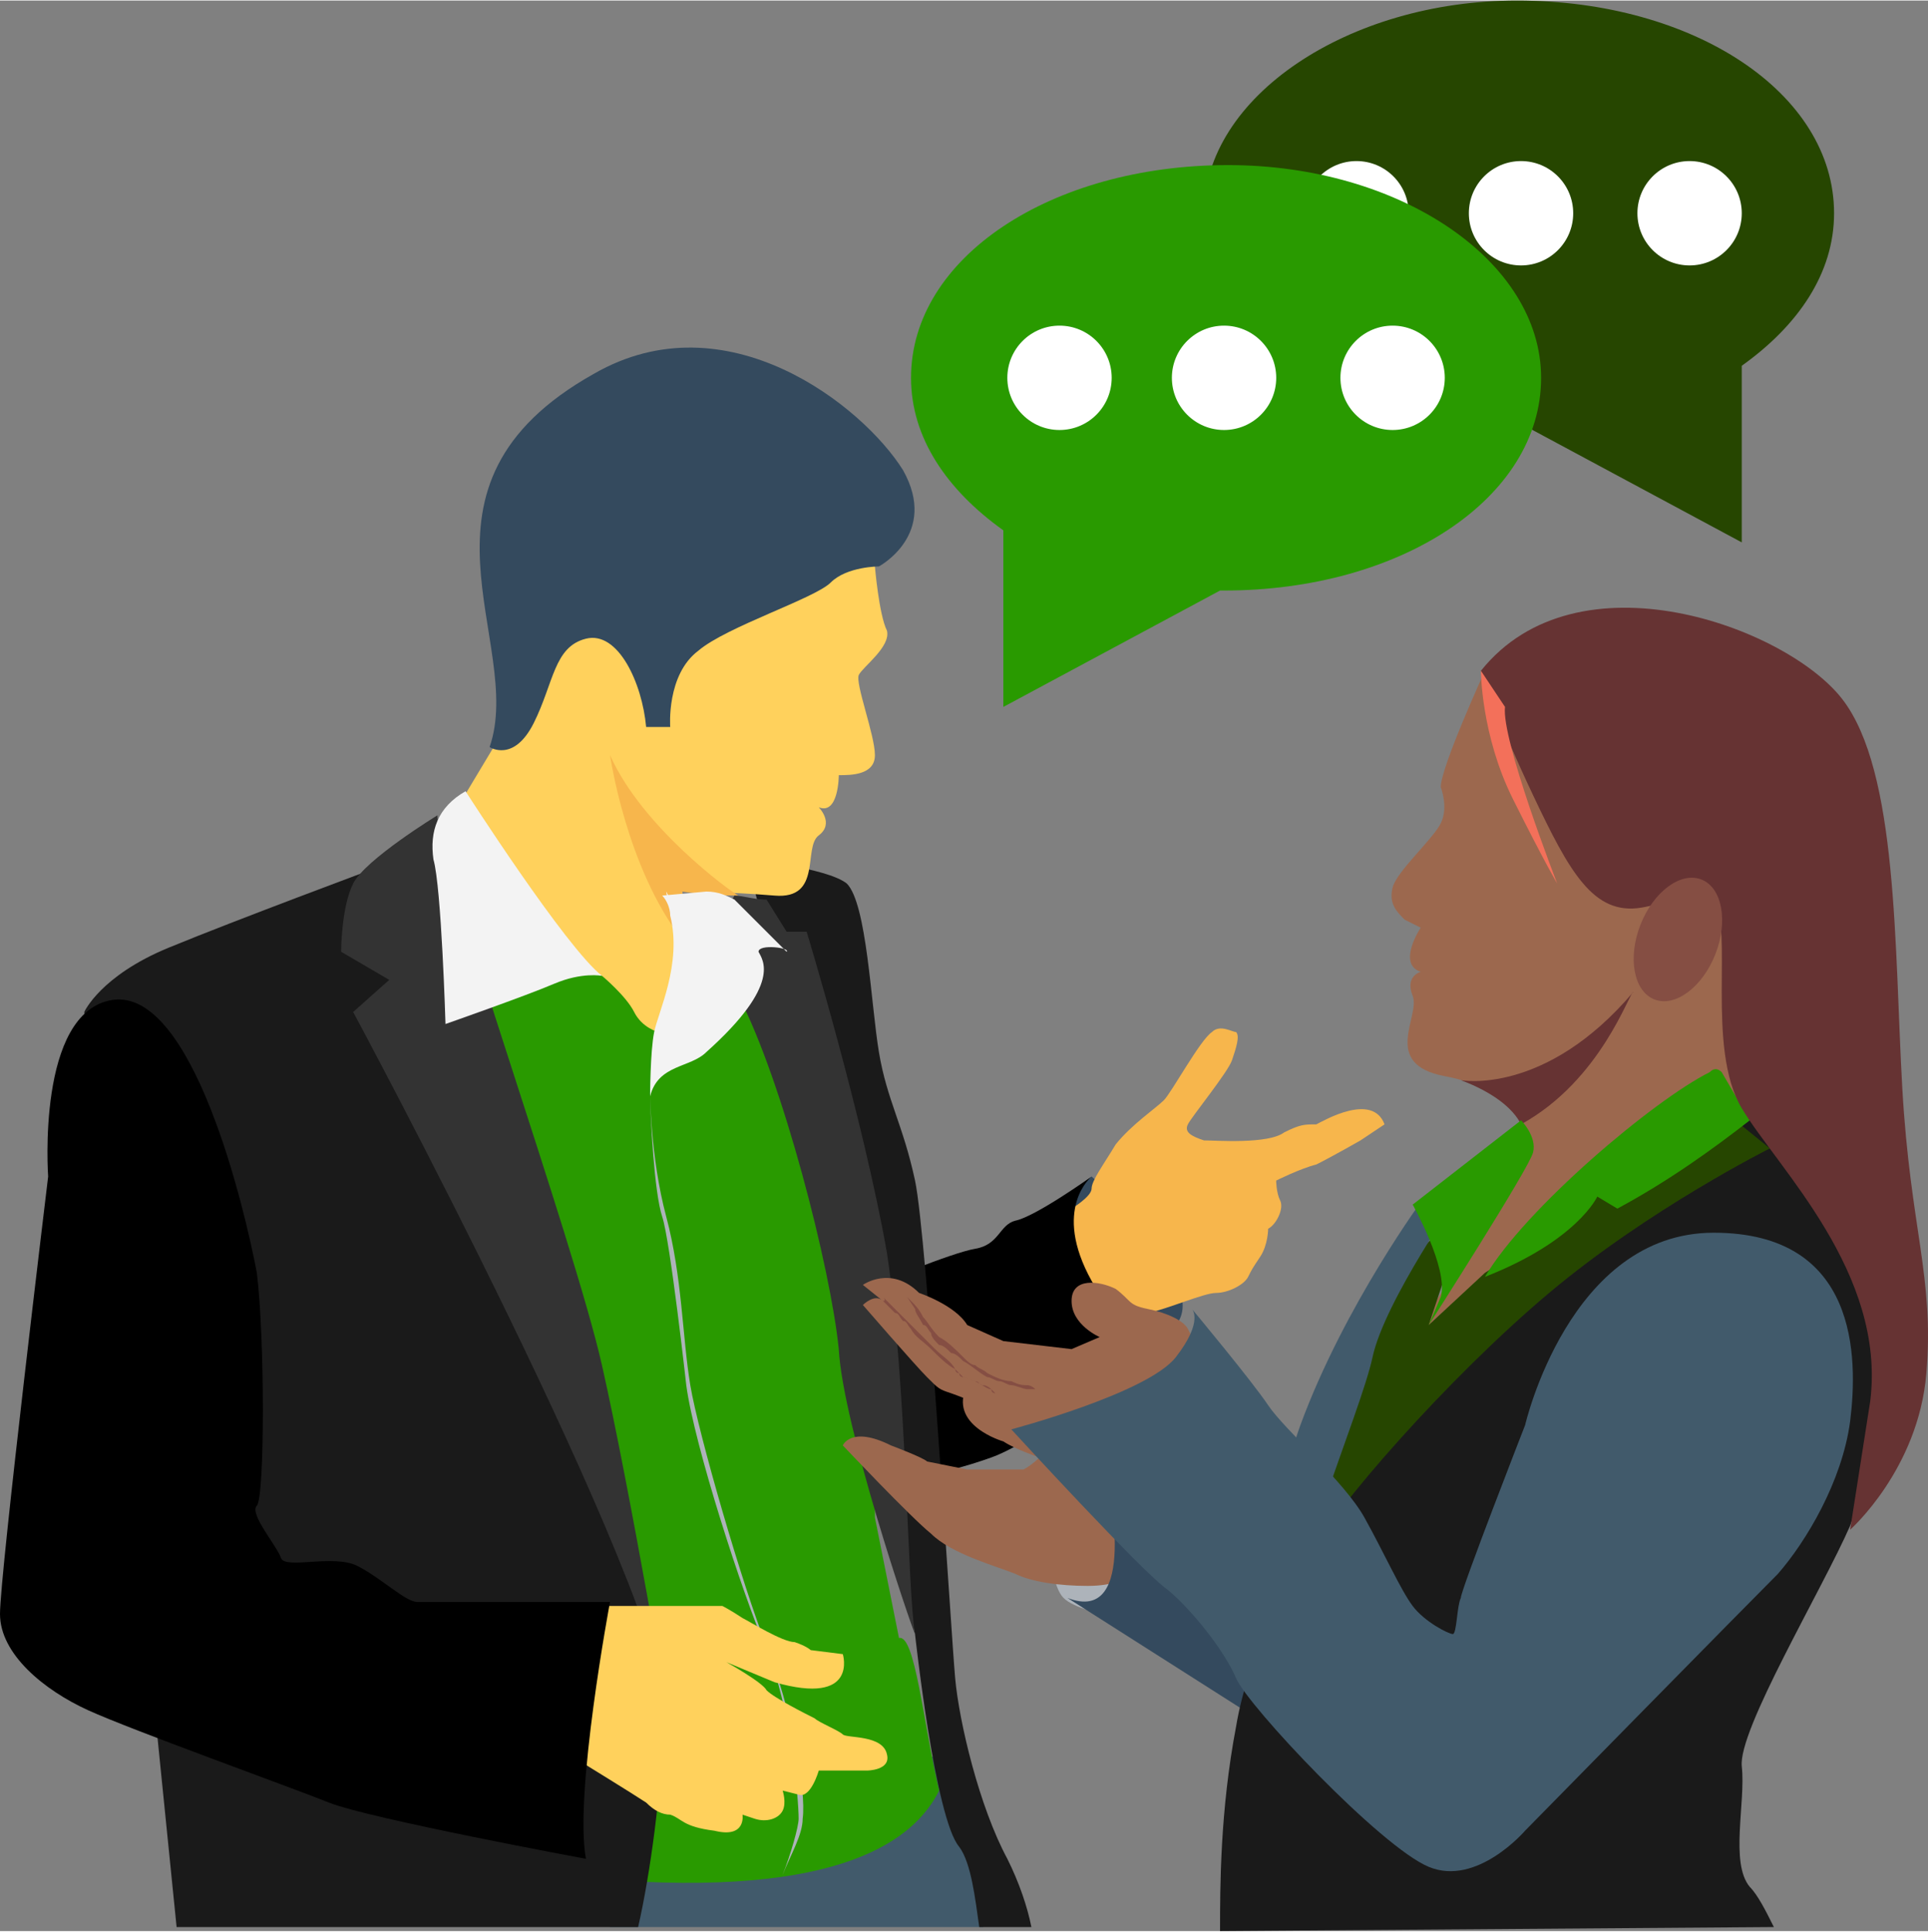 <?xml version="1.0" encoding="UTF-8"?>
<!DOCTYPE svg PUBLIC "-//W3C//DTD SVG 1.1//EN" "http://www.w3.org/Graphics/SVG/1.1/DTD/svg11.dtd">
<!-- Creator: CorelDRAW 2019 (64-Bit) -->
<svg xmlns="http://www.w3.org/2000/svg" xml:space="preserve" width="1.105in" height="1.107in" version="1.1" style="shape-rendering:geometricPrecision; text-rendering:geometricPrecision; image-rendering:optimizeQuality; fill-rule:evenodd; clip-rule:evenodd"
viewBox="0 0 810.39 811.4"
 xmlns:xlink="http://www.w3.org/1999/xlink">
 <rect x="0" y="0" width="810.39" height="811.4" fill="#808080" stroke="none"/>
 <defs>
  <style type="text/css">
   <![CDATA[
    .fil3 {fill:black}
    .fil4 {fill:#1A1A1A}
    .fil12 {fill:#264600}
    .fil6 {fill:#299A00}
    .fil8 {fill:#333333}
    .fil1 {fill:#344A5E}
    .fil0 {fill:#415A6B}
    .fil14 {fill:#663333}
    .fil13 {fill:#663333}
    .fil10 {fill:#854E43}
    .fil11 {fill:#9C684E}
    .fil9 {fill:#9C684E}
    .fil7 {fill:#ADB3BA}
    .fil15 {fill:#F3705A}
    .fil16 {fill:#F3F3F3}
    .fil2 {fill:#F7B64C}
    .fil5 {fill:#FFD15C}
    .fil17 {fill:white}
   ]]>
  </style>
 </defs>
 <g id="Layer_x0020_1">
  <g id="conversation.svg">
   <polygon class="fil0" points="413.29,809.71 399.79,735.49 247.97,786.09 256.41,809.71 "/>
   <path class="fil1" d="M443.65 507.76l15.18 -13.5c0,0 53.98,47.23 33.74,64.1 -18.56,18.56 -50.61,-35.42 -48.92,-50.61z"/>
   <path class="fil2" d="M450.4 507.76c0,0 8.43,-5.06 8.43,-8.43 0,-3.37 5.06,-10.12 10.12,-18.56 6.75,-8.43 16.87,-15.18 20.24,-18.56 3.37,-3.37 15.18,-25.3 20.24,-28.68 3.37,-3.37 8.43,0 10.12,0 1.69,1.69 0,6.75 -1.69,11.81 -1.69,5.06 -16.87,23.62 -18.56,26.99 -1.69,3.37 1.69,5.06 6.75,6.75 5.06,0 26.99,1.69 33.74,-3.37 6.75,-3.37 8.43,-3.37 13.49,-3.37 3.37,-1.69 23.62,-13.49 28.68,0l-10.12 6.75c0,0 -11.81,6.75 -18.56,10.12 -6.75,1.69 -16.87,6.75 -16.87,6.75 0,0 0,5.06 1.69,8.43 1.69,3.37 -1.69,10.12 -5.06,11.81 0,0 0,6.75 -3.37,11.81 -3.37,5.06 -3.37,5.06 -5.06,8.43 -1.69,3.37 -8.43,6.75 -13.5,6.75 -5.06,0 -20.24,6.75 -28.68,8.43 -8.43,3.37 -48.92,6.75 -48.92,6.75 0,0 -15.18,-37.12 16.87,-50.61z"/>
   <path class="fil3" d="M458.84 494.26c0,0 -16.87,13.49 0,43.86 16.87,30.37 33.74,21.93 33.74,21.93 0,0 -52.29,43.86 -75.91,52.29 -23.62,8.43 -37.11,8.43 -37.11,8.43l-11.81 -80.97c0,0 32.05,-13.49 42.17,-15.18 10.12,-1.69 10.12,-10.12 16.87,-11.81 8.44,-1.69 32.05,-18.56 32.05,-18.56z"/>
   <g>
    <path class="fil4" d="M374.49 635.96l10.12 50.61c0,0 8.43,77.6 18.56,89.4 5.06,6.75 6.75,21.93 8.43,33.74l21.93 0c-1.69,-8.43 -5.06,-18.56 -10.12,-28.68 -11.81,-21.93 -20.24,-57.36 -21.93,-75.91 -1.69,-18.55 -11.81,-185.56 -16.87,-209.17 -5.06,-23.62 -11.81,-33.74 -15.18,-53.98 -3.37,-20.24 -5.06,-62.42 -13.5,-70.85 -8.43,-6.75 -42.17,-10.12 -42.17,-10.12 0,0 11.81,47.23 20.24,64.1 6.75,16.87 38.8,178.81 40.49,210.86z"/>
    <path class="fil4" d="M337.38 440.28c0,1.69 0,1.69 1.69,3.37 -1.69,0 -1.69,-1.69 -1.69,-3.37z"/>
   </g>
   <path class="fil5" d="M344.13 210.86l23.62 26.99c0,0 1.69,20.24 5.06,26.99 1.69,6.75 -10.12,15.18 -11.81,18.56 -1.69,3.37 6.75,25.3 6.75,33.74 0,8.43 -10.12,8.43 -15.18,8.43 0,0 0,16.87 -8.43,13.5 0,0 6.75,6.75 0,11.81 -6.75,5.06 1.69,26.99 -18.56,25.3 -20.24,-1.69 -38.8,-1.69 -38.8,-1.69l1.69 72.54 -74.23 -21.93 -21.93 -86.03c0,0 10.12,-16.87 15.18,-25.3 3.37,-8.43 40.49,-80.97 40.49,-80.97l96.15 -21.93z"/>
   <path class="fil2" d="M286.77 374.49c0,0 10.12,1.69 23.62,1.69 -3.37,-1.69 -40.49,-28.68 -53.98,-59.04 0,0 6.75,47.23 30.37,77.6l0 -20.24z"/>
   <path class="fil6" d="M394.74 752.35l0 0c-10.12,20.24 -40.49,45.55 -143.39,37.11l-70.85 -364.37 55.67 -21.93 16.87 6.75c0,0 10.12,8.43 13.49,15.18 3.37,6.75 10.12,8.43 10.12,8.43 0,0 10.12,-23.62 10.12,-35.42 0,-10.12 37.11,10.12 37.11,10.12 0,0 3.37,6.75 8.43,18.56l0 0c1.69,1.69 3.37,6.75 5.06,15.18 0,1.69 0,1.69 1.69,3.37 1.69,3.37 1.69,6.75 3.37,11.81 0,1.69 0,1.69 0,3.37l0 1.69 0 1.69c0,1.69 0,3.37 1.69,5.06l0 1.69 0 1.69c0,1.69 0,1.69 0,3.37 0,1.69 0,3.37 1.69,5.06 0,1.69 0,1.69 0,3.37l0 0 0 1.69 0 1.69c0,1.69 0,1.69 0,3.37 1.69,5.06 1.69,10.12 3.37,15.18l0 1.69c1.69,8.43 3.37,18.56 5.06,28.68 0,1.69 0,1.69 0,3.37 1.69,5.06 1.69,10.12 3.37,13.49 0,1.69 0,3.37 0,5.06 0,1.69 0,3.37 0,5.06 0,1.69 0,3.37 1.69,5.06 0,1.69 0,1.69 0,3.37 0,1.69 0,3.37 1.69,5.06 0,1.69 0,1.69 0,3.37 0,1.69 0,3.37 1.69,5.06l0 1.69c0,1.69 0,3.37 1.69,5.06l0 0c0,3.37 1.69,6.75 1.69,8.43 0,1.69 0,3.37 0,3.37 0,1.69 0,3.37 0,5.06 0,3.37 0,5.06 1.69,8.43l0 1.69c0,1.69 0,3.37 0,5.06 0,1.69 0,3.37 0,5.06l0 1.69 0 1.69c0,1.69 0,3.37 0,5.06l10.12 50.61c6.75,-1.69 10.12,35.43 16.87,64.1z"/>
   <path class="fil7" d="M328.95 787.78c3.37,-8.43 8.43,-16.87 8.43,-23.62 1.69,-11.81 -5.06,-47.23 -15.18,-72.54 -10.12,-25.3 -28.68,-89.41 -32.05,-109.65 -3.37,-20.24 -3.37,-45.55 -10.12,-70.85 -6.75,-25.3 -6.75,-52.3 -6.75,-52.3 0,10.12 1.69,42.17 5.06,52.3 3.37,10.12 10.12,70.85 10.12,70.85 3.37,25.3 23.62,87.72 33.74,111.34 10.12,23.62 13.49,62.42 13.49,70.85 0,3.37 -3.37,15.18 -6.75,23.62l0 0z"/>
   <path class="fil4" d="M268.22 809.71c5.06,-21.93 10.12,-59.04 10.12,-82.66 0,-37.11 -18.55,-82.66 -18.55,-82.66l-101.22 -280.03c0,0 -59.04,21.93 -87.72,33.74 -28.68,11.81 -35.42,26.99 -35.42,26.99l38.8 384.61 194 0z"/>
   <path class="fil8" d="M183.87 342.44c0,0 -30.37,18.56 -35.43,28.68 -5.06,10.12 -5.06,28.68 -5.06,28.68l20.24 11.81 -15.18 13.5c0,0 129.89,241.23 133.26,300.27 0,0 -16.87,-99.53 -28.68,-151.82 -11.81,-52.29 -69.16,-212.55 -69.16,-231.1z"/>
   <path class="fil5" d="M253.04 674.76l50.61 0c0,0 3.37,1.69 8.43,5.06 3.37,1.69 16.87,10.12 21.93,10.12 5.06,1.69 6.75,3.37 6.75,3.37l13.5 1.69c0,0 6.75,21.93 -28.68,11.81l-20.24 -8.43c0,0 15.18,8.43 16.87,11.81 3.37,3.37 16.87,10.12 20.24,11.81 1.69,1.69 10.12,5.06 11.81,6.75 1.69,1.69 16.87,0 18.56,8.43 1.69,6.75 -8.43,6.75 -8.43,6.75l-20.24 0c0,0 -3.37,11.81 -8.43,10.12 -6.75,-1.69 -6.75,-1.69 -6.75,-1.69 0,0 1.69,5.06 0,8.43 -1.69,3.37 -6.75,5.06 -11.81,3.37 -5.06,-1.69 -5.06,-1.69 -5.06,-1.69 0,0 1.69,10.12 -11.81,6.75 -13.49,-1.69 -13.49,-5.06 -18.55,-6.75 -3.37,0 -6.75,-1.69 -10.12,-5.06 -5.06,-3.37 -26.99,-16.87 -26.99,-16.87 0,0 3.37,-57.36 8.44,-65.79z"/>
   <path class="fil8" d="M384.61 686.57c-1.69,-3.37 -30.36,-87.72 -32.05,-119.77 -3.37,-33.74 -23.62,-113.02 -42.17,-148.45 -11.81,-21.93 -6.75,-33.74 -1.69,-42.17 3.37,0 8.43,1.69 13.5,1.69l8.43 13.5 8.43 0c0,0 23.62,77.6 33.74,134.95 8.44,55.67 8.44,140.01 11.81,160.26z"/>
   <path class="fil7" d="M495.95 683.19c0,0 -40.49,-3.37 -48.92,-11.81 -8.43,-8.44 -8.43,-53.98 1.69,-59.04 10.12,-5.06 47.23,70.85 47.23,70.85z"/>
   <path class="fil9" d="M421.72 605.59c0,0 -23.62,-6.75 -15.18,-23.62l28.68 5.06c0,0 23.62,5.06 37.11,13.5 13.5,8.43 0,62.42 0,62.42 0,0 -3.37,3.37 -15.18,3.37 -11.81,0 -23.62,-1.69 -30.36,-5.06 -8.43,-3.37 -26.99,-8.43 -35.42,-16.87 -8.43,-6.75 -37.11,-37.11 -37.11,-37.11 0,0 3.37,-8.43 20.24,0 0,0 13.5,5.06 15.18,6.75l16.87 3.37c0,0 20.24,0 23.62,0 3.37,-1.69 6.75,-5.06 6.75,-5.06 0,0 -10.12,-3.37 -15.18,-6.75z"/>
   <path class="fil1" d="M465.58 622.47c0,0 13.49,60.73 -16.87,48.92l92.78 59.04 23.62 -70.85 -99.53 -37.11z"/>
   <path class="fil9" d="M438.6 600.54c0,0 -1.69,-3.37 -10.12,-5.06 -8.43,-1.69 -23.62,-8.43 -28.68,-10.12 -5.06,-1.69 -5.06,-1.69 -10.12,-6.75 -5.06,-5.06 -26.99,-30.36 -26.99,-30.36 0,0 5.06,-5.06 8.43,-1.69l-8.43 -6.75c0,0 11.81,-8.43 23.62,3.37 0,0 15.18,5.06 20.24,13.5l15.18 6.75 28.68 3.37 11.81 -5.06c0,0 -11.81,-5.06 -11.81,-15.18 0,-10.12 11.81,-8.43 18.56,-5.06 6.75,5.06 5.06,6.75 13.5,8.43 8.43,1.69 15.18,5.06 16.87,8.43 1.69,3.37 1.69,3.37 1.69,3.37 0,0 -15.18,40.49 -33.74,40.49 -16.87,-1.68 -28.68,-1.68 -28.68,-1.68z"/>
   <g>
    <path class="fil10" d="M371.12 544.86c0,0 0,0 1.69,1.69 1.69,1.69 3.37,3.37 5.06,5.06 1.69,1.69 5.06,5.06 6.75,6.75 3.37,3.37 5.06,5.06 8.43,8.44 3.37,3.37 6.75,5.06 8.43,8.43l1.69 1.69 1.69 1.69c1.69,0 3.37,1.69 5.06,1.69 3.37,1.69 5.06,3.37 6.75,3.37l1.69 1.69 0 0 0 0c0,0 -1.69,0 -1.69,-1.69 0,0 -1.69,-1.69 -3.37,-1.69 -1.69,0 -1.69,-1.69 -3.37,-1.69 -1.69,0 -3.37,-1.69 -5.06,-1.69 0,0 -1.69,0 -1.69,-1.69 -1.69,0 -1.69,-1.69 -1.69,-1.69 -3.37,-1.69 -6.75,-5.06 -10.12,-8.43 -3.37,-3.37 -6.75,-5.06 -8.43,-8.43 -1.69,-1.69 -1.69,-3.37 -3.37,-3.37 -1.69,-1.69 -1.69,-3.37 -3.37,-3.37 -1.69,-1.69 -3.37,-3.37 -5.06,-5.06 1.69,0 -0,-1.69 -0,-1.69z"/>
    <path class="fil10" d="M381.24 544.86c0,0 0,0 1.69,1.69 1.69,1.69 3.37,3.37 5.06,6.75 1.69,1.69 3.37,5.06 6.75,8.43 3.37,1.69 6.75,5.06 10.12,8.43 1.69,1.69 3.37,3.37 5.06,3.37 1.69,1.69 3.37,1.69 5.06,3.37 3.37,1.69 6.75,3.37 10.12,3.37 3.37,1.69 5.06,1.69 6.75,1.69 1.69,0 3.37,1.69 3.37,1.69 0,0 -1.69,0 -3.37,0 -1.69,0 -5.06,-1.69 -6.75,-1.69 -1.69,0 -3.37,-1.69 -5.06,-1.69 -1.69,0 -3.37,-1.69 -5.06,-1.69 -3.37,-1.69 -6.75,-5.06 -10.12,-6.75 -1.69,-1.69 -3.37,-3.37 -5.06,-3.37 -1.69,-1.69 -3.37,-3.37 -5.06,-3.37 -1.69,-1.69 -3.37,-3.37 -3.37,-5.06 -1.69,-1.69 -1.69,-3.37 -3.37,-3.37 -1.69,-3.37 -3.37,-5.06 -3.37,-6.75 -3.38,-5.06 -3.38,-5.06 -3.38,-5.06z"/>
   </g>
   <path class="fil11" d="M671.38 286.77l-47.23 -5.06c0,0 -18.56,40.49 -18.56,48.92 0,0 3.37,8.44 0,15.18 -3.37,6.75 -18.55,20.24 -20.24,26.99 -1.69,6.75 1.69,10.12 5.06,13.5 3.37,1.69 6.75,3.37 6.75,3.37 0,0 -10.12,15.18 0,18.56 0,0 -6.75,1.69 -3.37,10.12 3.37,8.43 -13.5,28.68 13.49,33.74 26.99,5.06 37.11,20.24 35.43,32.05 -1.69,11.81 -32.05,52.3 -32.05,52.3 -53.98,72.53 35.43,33.74 52.29,11.81l86.03 -64.1 -11.81 -129.89 -65.79 -67.48z"/>
   <path class="fil12" d="M624.15 534.75l-23.62 21.93 16.87 -50.61c0,0 -30.36,25.3 -43.86,48.92 -13.49,23.62 -43.86,126.52 -37.11,175.44 6.75,50.61 6.75,50.61 6.75,50.61l131.58 -251.35 16.87 -38.8 -67.48 43.86z"/>
   <path class="fil0" d="M614.03 501.01c0,0 -32.05,45.55 -37.11,69.16 -5.06,23.62 -37.11,96.15 -38.8,134.95 -1.69,40.49 -1.69,40.49 -1.69,40.49 0,0 -8.43,-96.15 10.12,-146.76 18.56,-50.61 52.3,-96.15 52.3,-96.15l15.18 -1.69z"/>
   <path class="fil4" d="M745.61 809.71c-3.37,-6.75 -6.75,-13.49 -10.12,-16.87 -8.43,-10.12 -1.69,-35.42 -3.37,-50.61 -1.69,-15.18 33.74,-74.22 45.55,-101.22 10.12,-28.68 25.3,-118.08 10.12,-146.76 -15.18,-28.68 -45.55,-30.36 -45.55,-30.36 0,0 -75.91,60.73 -114.71,92.78 -38.8,32.05 -97.84,107.96 -107.96,168.69 -6.75,35.42 -6.75,67.48 -6.75,86.03l232.79 -1.69 0 0z"/>
   <path class="fil12" d="M716.93 460.52l26.99 21.93c0,0 -50.61,25.3 -92.78,60.73 -42.17,35.43 -91.09,91.09 -101.21,111.34 0,0 35.42,-75.91 94.46,-128.21 57.35,-52.29 72.54,-65.79 72.54,-65.79z"/>
   <path class="fil13" d="M614.03 453.77l0 0c13.49,5.06 21.93,11.81 25.3,18.56 33.74,-18.56 45.55,-55.67 47.23,-55.67 -37.11,43.86 -72.54,37.11 -72.54,37.11z"/>
   <path class="fil6" d="M723.68 450.4l11.81 20.24c-15.18,11.81 -33.74,25.3 -55.67,37.11l-8.43 -5.06c0,0 -8.43,18.56 -47.23,33.74 16.87,-28.68 70.85,-74.22 94.46,-86.03 1.69,-1.69 3.37,-1.69 5.06,0z"/>
   <path class="fil14" d="M622.47 281.71c0,0 6.75,20.24 21.93,52.3 15.18,32.05 25.3,50.61 45.55,47.23 20.24,-3.37 21.93,-15.18 30.36,-3.37 8.43,11.81 -3.37,62.42 11.81,87.72 15.18,25.3 60.73,69.16 53.98,123.14 -8.44,53.98 -8.44,53.98 -8.44,53.98 0,0 28.68,-25.3 32.05,-65.79 3.37,-40.49 -6.75,-60.73 -10.12,-119.77 -3.37,-59.04 -1.69,-133.27 -25.3,-163.63 -23.62,-30.36 -111.34,-62.42 -151.82,-11.81z"/>
   <ellipse class="fil10" transform="matrix(-0.125 -0.049 0.049 -0.125 705.27 394.626)" rx="126.01" ry="201.63"/>
   <path class="fil0" d="M641.02 598.85c0,0 18.56,-80.97 79.28,-80.97 60.73,0 60.73,52.29 57.36,79.28 -3.37,25.3 -18.56,50.61 -30.36,64.1 -13.5,13.49 -106.28,107.96 -106.28,107.96 0,0 -20.24,23.62 -40.49,15.18 -20.24,-8.43 -75.91,-67.48 -80.97,-79.28 -5.06,-11.81 -18.56,-28.68 -28.68,-37.11 -10.12,-6.75 -65.79,-67.48 -65.79,-67.48 0,0 57.36,-15.18 69.16,-30.37 11.81,-15.18 6.75,-20.24 6.75,-20.24 0,0 25.3,30.36 32.05,40.49 6.75,10.12 32.05,32.05 40.49,47.23 8.43,15.18 15.18,30.36 20.24,37.11 5.06,6.75 15.18,11.81 16.87,11.81 1.69,0 1.69,-11.81 3.37,-15.18 0,-3.37 26.99,-72.54 26.99,-72.54z"/>
   <g>
    <path class="fil15" d="M622.47 281.71c0,0 0,26.99 13.5,53.98 13.49,26.99 18.56,35.42 18.56,35.42 0,0 -23.62,-60.73 -21.93,-74.22l-10.12 -15.18zm0 0l0 0 0 0z"/>
   </g>
   <path class="fil6" d="M639.34 470.64l-45.55 35.42c0,0 15.18,26.99 11.81,38.8 -5.06,11.81 -5.06,11.81 -5.06,11.81 0,0 42.17,-65.79 43.86,-72.54 1.69,-6.75 -5.06,-13.49 -5.06,-13.49z"/>
   <path class="fil1" d="M205.8 313.76c0,0 10.12,6.75 18.56,-10.12 8.43,-16.87 8.43,-32.05 21.93,-35.43 13.49,-3.37 23.62,18.56 25.3,37.11l10.12 0c0,0 -1.69,-21.93 11.81,-32.05 11.81,-10.12 48.92,-21.93 55.67,-28.68 6.75,-6.75 20.24,-6.75 20.24,-6.75 0,0 25.3,-13.5 10.12,-40.49 -16.87,-26.99 -74.22,-72.54 -129.89,-40.49 -84.35,47.23 -28.68,113.02 -43.86,156.88z"/>
   <g id="_2452788263872">
    <path class="fil16" d="M195.68 332.32c0,0 42.17,65.79 57.36,77.6 0,0 -8.43,-1.69 -20.24,3.37 -11.81,5.06 -45.55,16.87 -45.55,16.87 0,0 -1.69,-57.36 -5.06,-69.16 -1.69,-11.81 1.69,-21.93 13.49,-28.68z"/>
    <path class="fil16" d="M283.4 382.92c-1.69,-3.37 -3.37,-6.75 -3.37,-8.43l0 0c1.69,3.37 3.37,5.06 3.37,8.43z"/>
    <path class="fil16" d="M318.82 399.79c1.69,3.37 10.12,13.49 -21.93,42.17 -6.75,6.75 -20.24,5.06 -23.62,18.56 0,0 0,-18.56 1.69,-26.99 1.69,-8.43 11.81,-28.68 6.75,-48.92 0,-3.37 -1.69,-6.75 -3.37,-8.43l0 0 18.56 -1.69c5.06,0 8.43,1.69 11.81,3.37l21.93 21.93c1.69,-1.69 -11.81,-3.37 -11.81,0z"/>
   </g>
   <path class="fil3" d="M20.24 494.26c0,0 -5.06,-69.16 26.99,-74.22 33.74,-5.06 55.67,87.72 60.73,114.71 3.37,26.99 3.37,94.46 0,97.84 -3.37,3.37 8.43,16.87 10.12,21.93 1.69,5.06 21.93,-1.69 32.05,3.37 10.12,5.06 20.24,15.18 25.3,15.18 5.06,0 80.97,0 80.97,0 0,0 -15.18,80.97 -10.12,107.96 0,0 -91.09,-16.87 -107.96,-23.62 -16.87,-6.75 -82.66,-30.36 -101.21,-38.8 -18.56,-8.43 -37.11,-23.62 -37.11,-40.49 0,-16.87 20.24,-183.87 20.24,-183.87z"/>
   <path class="fil12" d="M506.07 89.4c0,50.61 59.04,89.41 133.26,89.41l1.69 0 91.09 48.92 0 -74.22c23.62,-16.87 38.8,-38.8 38.8,-64.1 0,-50.61 -59.04,-89.41 -133.27,-89.41 -70.85,0 -131.58,40.49 -131.58,89.4z"/>
   <g id="_2452788303136">
    <circle class="fil17" cx="710.18" cy="89.4" r="21.93"/>
    <circle class="fil17" cx="639.33" cy="89.4" r="21.93"/>
    <circle class="fil17" cx="570.17" cy="89.4" r="21.93"/>
   </g>
   <path class="fil6" d="M647.77 158.57c0,50.61 -59.04,89.4 -133.26,89.4l-1.69 0 -91.09 48.92 0 -74.22c-23.62,-16.87 -38.8,-38.8 -38.8,-64.1 0,-50.61 59.04,-89.41 133.26,-89.41 72.53,-0 131.58,40.48 131.58,89.41z"/>
   <g id="_2452788302912">
    <circle class="fil17" cx="445.34" cy="158.57" r="21.93"/>
    <circle class="fil17" cx="514.5" cy="158.57" r="21.93"/>
    <circle class="fil17" cx="585.35" cy="158.57" r="21.93"/>
   </g>
   <g id="_2452788301536">
   </g>
   <g id="_2452788301824">
   </g>
   <g id="_2452788300416">
   </g>
   <g id="_2452788300544">
   </g>
   <g id="_2452788298208">
   </g>
   <g id="_2452788299488">
   </g>
   <g id="_2452788299424">
   </g>
   <g id="_2452788300000">
   </g>
   <g id="_2452788296256">
   </g>
   <g id="_2452788297408">
   </g>
   <g id="_2452788297184">
   </g>
   <g id="_2452788297568">
   </g>
   <g id="_2452788298016">
   </g>
   <g id="_2452788295968">
   </g>
   <g id="_2452788295520">
   </g>
  </g>
 </g>
</svg>
